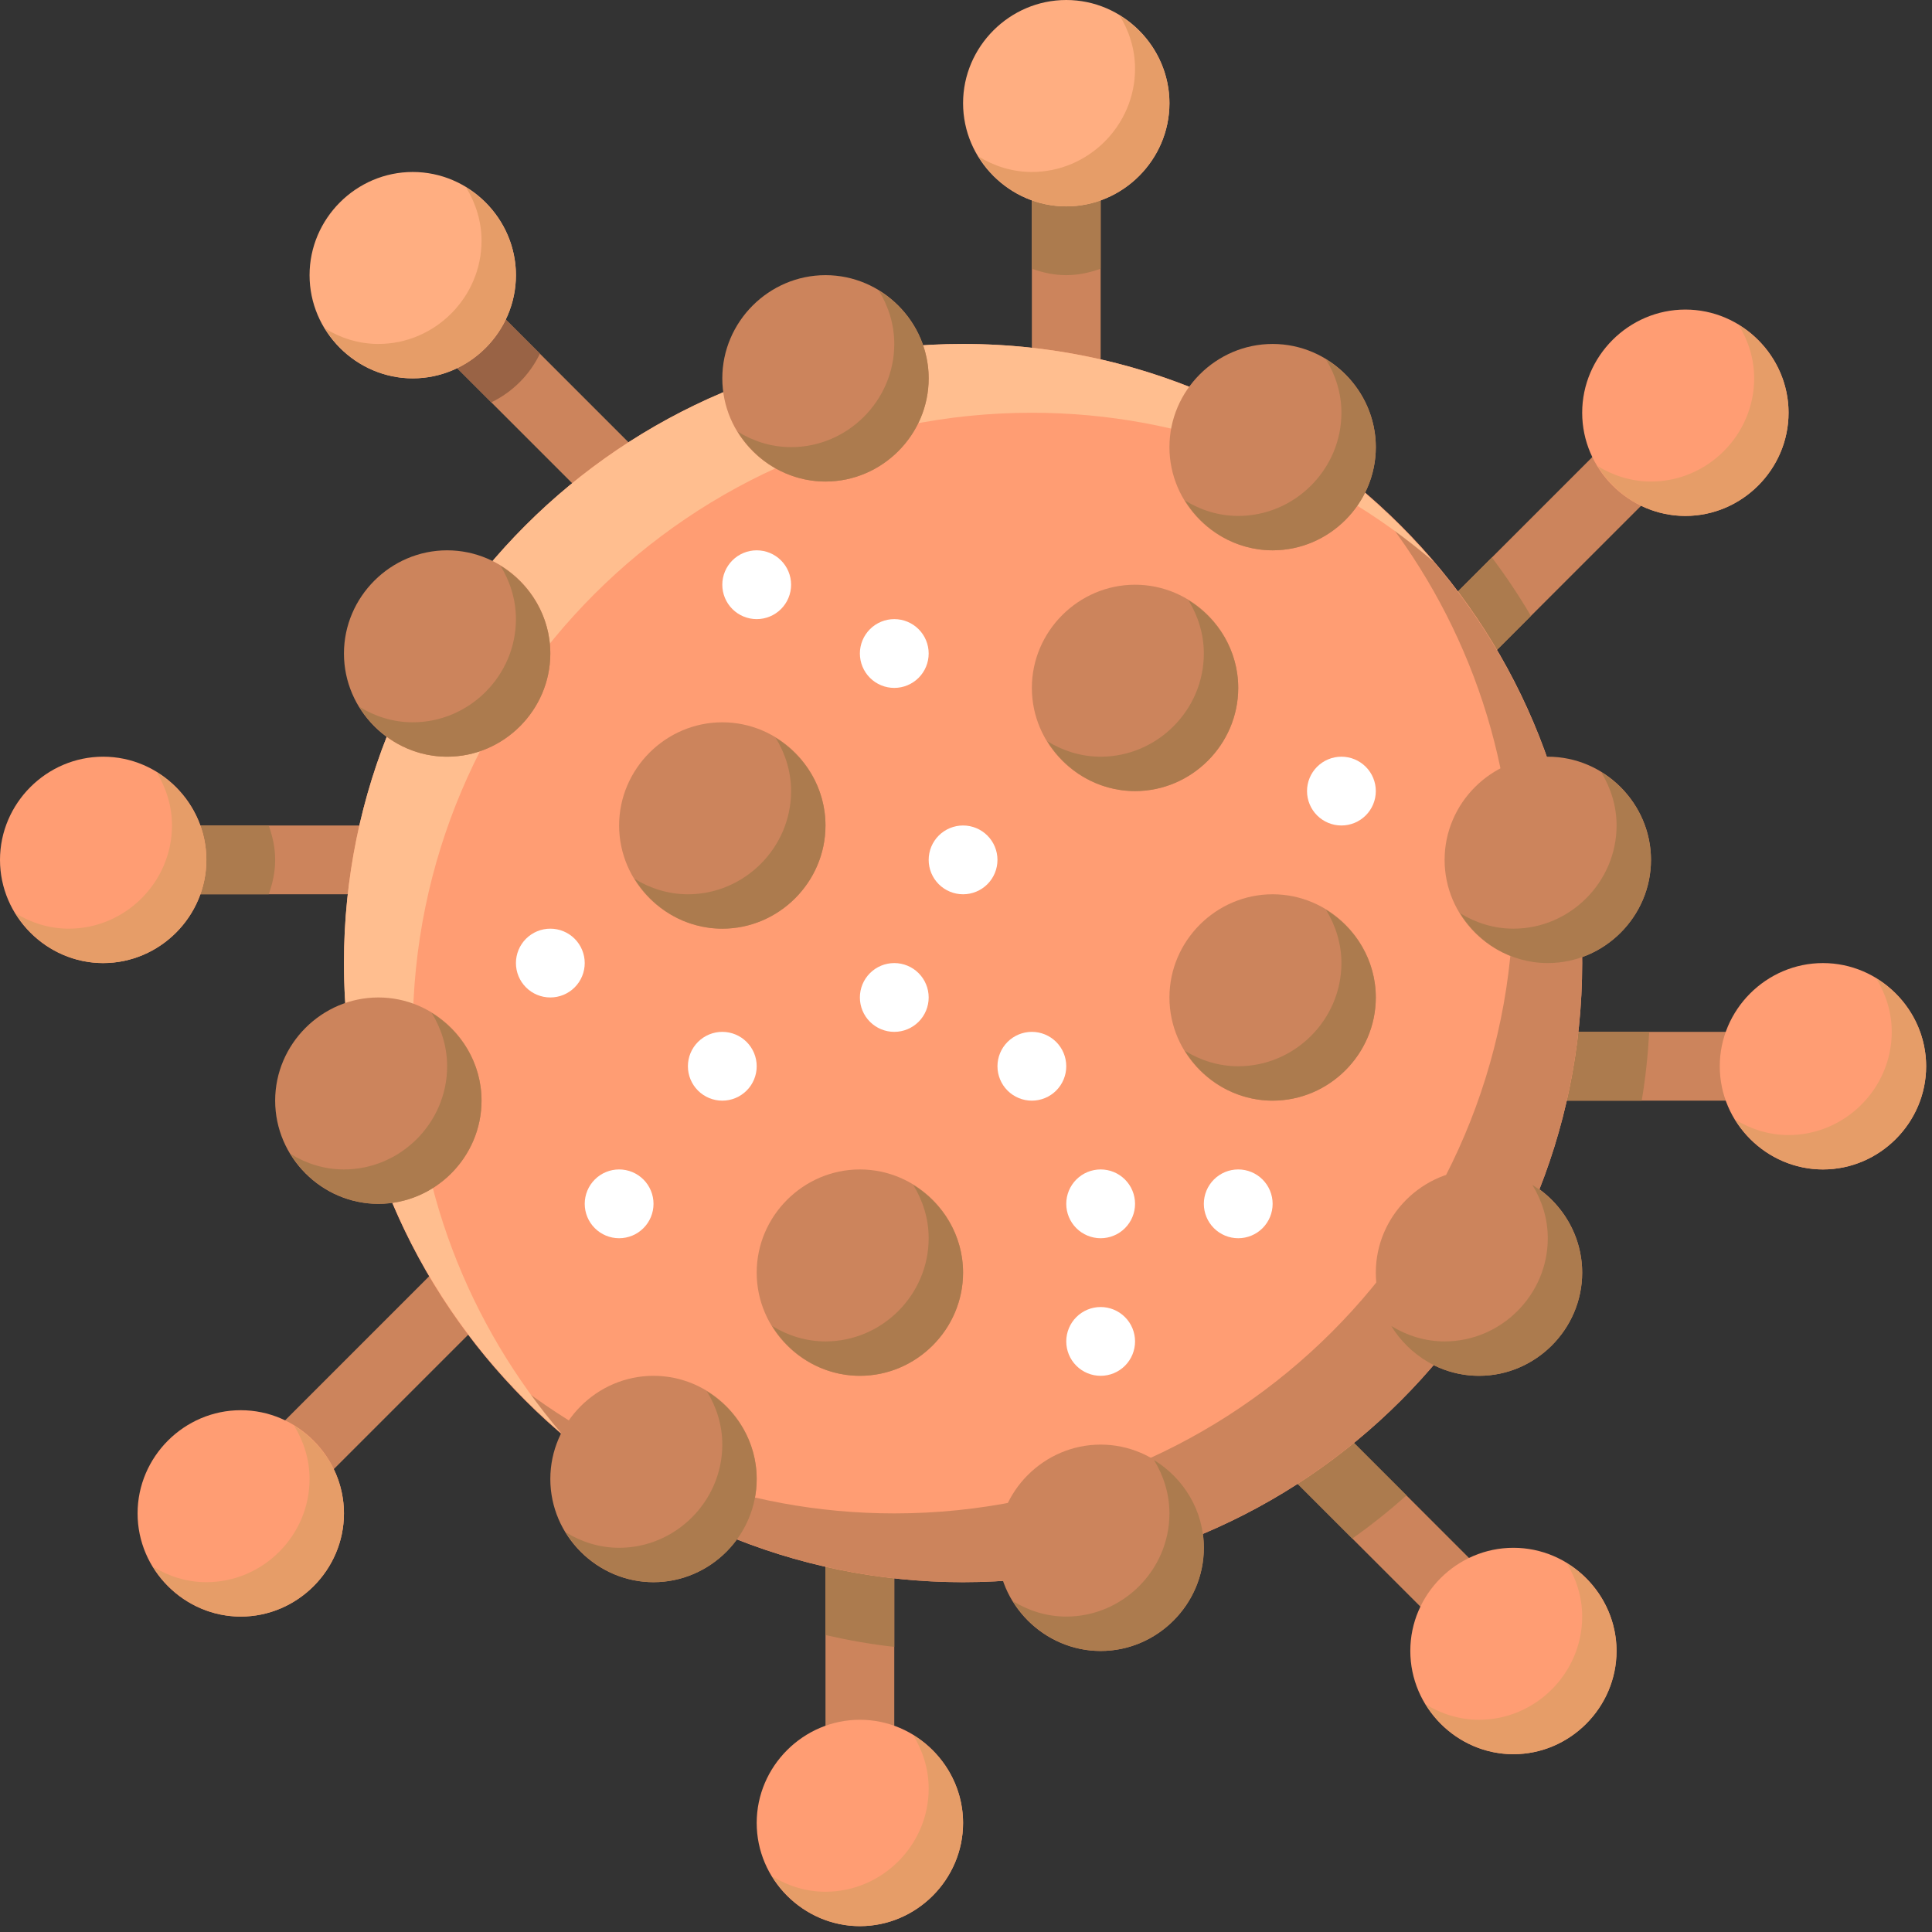<svg width="268" height="268" viewBox="0 0 268 268" fill="none" xmlns="http://www.w3.org/2000/svg">
<rect x="0" y="0" width="268" height="268" fill="#333333" stroke="none"/>
<g id="1">
<path id="path2710" d="M225.636 58.645L197.009 87.272L200.39 90.653L203.772 94.034L232.399 65.407L229.018 62.026L225.636 58.645Z" fill="#CC845C"/>
<path id="path3232" d="M206.951 77.327L197.008 87.27L200.39 90.653L203.773 94.036L212.365 85.444C210.71 82.63 208.905 79.924 206.951 77.327Z" fill="#AC7B4E"/>
<path id="path2674" d="M143.136 23.856H152.679V52.483H143.136V23.856Z" fill="#CC845C"/>
<path id="path3222" d="M143.136 23.856V37.275C144.638 37.818 146.228 38.169 147.907 38.169C149.586 38.169 151.176 37.816 152.678 37.275V23.856H143.136Z" fill="#AC7B4E"/>
<path id="path2722" d="M65.389 39.559L62.026 42.941L58.662 46.322L82.501 70.16L85.882 66.797L89.263 63.433L65.389 39.559Z" fill="#CC845C"/>
<path id="path2706" d="M52.483 114.509V124.051H23.856V114.509H52.483Z" fill="#CC845C"/>
<path id="path3212" d="M23.856 114.509V124.051H37.275C37.817 122.549 38.17 120.959 38.17 119.28C38.17 117.601 37.817 116.011 37.275 114.509H23.856Z" fill="#AC7B4E"/>
<path id="path2712" d="M63.416 173.153L34.789 201.781L38.17 205.162L41.551 208.543L70.178 179.916L66.797 176.535L63.416 173.153Z" fill="#CC845C"/>
<path id="path2696" d="M114.509 214.704H124.051V243.332H114.509L114.509 214.704Z" fill="#CC845C"/>
<path id="path3217" d="M114.509 214.704V226.809C117.632 227.522 120.809 228.09 124.051 228.451V214.705L114.509 214.704Z" fill="#AC7B4E"/>
<path id="path2724" d="M184.687 197.027L181.306 200.391L177.925 203.754L201.798 227.628L205.162 224.246L208.525 220.865L184.687 197.027Z" fill="#CC845C"/>
<path id="path3242" d="M184.688 197.026L181.306 200.39L177.923 203.755L187.586 213.418C190.214 211.573 192.706 209.565 195.107 207.444L184.688 197.026Z" fill="#AC7B4E"/>
<path id="path2703" d="M243.331 143.136V152.679H214.704V143.136H243.331Z" fill="#CC845C"/>
<path id="path3237" d="M214.704 143.136V152.679H227.731C228.259 149.551 228.597 146.367 228.775 143.136H214.704Z" fill="#AC7B4E"/>
<path id="path2968" d="M133.594 47.712C86.219 47.712 47.712 86.219 47.712 133.594C47.712 180.968 86.219 219.475 133.594 219.475C180.968 219.475 219.475 180.968 219.475 133.594C219.475 86.219 180.968 47.712 133.594 47.712Z" fill="#FF9D73"/>
<path id="path3169" d="M133.594 219.475C180.969 219.475 219.476 180.968 219.475 133.593C219.475 107.481 207.736 84.104 189.301 68.343C202.134 83.353 209.933 102.789 209.933 124.051C209.933 171.426 171.426 209.933 124.051 209.933C102.79 209.933 83.354 202.133 68.344 189.301C84.105 207.736 107.481 219.475 133.594 219.475Z" fill="#CC845C"/>
<path id="path3163" d="M133.594 47.712C86.219 47.712 47.712 86.219 47.712 133.594C47.712 159.707 59.451 183.082 77.886 198.844C65.053 183.833 57.254 164.397 57.254 143.136C57.254 95.761 95.761 57.255 143.136 57.255C164.398 57.255 183.833 65.053 198.843 77.886C183.082 59.451 159.706 47.712 133.594 47.712Z" fill="#FFBE8F"/>
<path id="path3022" d="M119.28 162.221C111.431 162.221 104.966 168.686 104.966 176.535C104.966 184.383 111.431 190.848 119.28 190.848C127.129 190.848 133.594 184.383 133.594 176.535C133.593 168.686 127.128 162.221 119.28 162.221Z" fill="#CC845C"/>
<path id="path3047" d="M100.195 100.195C92.347 100.195 85.882 106.66 85.882 114.508C85.882 122.357 92.347 128.822 100.195 128.822C108.044 128.822 114.509 122.357 114.509 114.508C114.509 106.66 108.044 100.195 100.195 100.195Z" fill="#CC845C"/>
<path id="path2980" d="M157.45 81.11C149.601 81.11 143.136 87.576 143.136 95.424C143.136 103.273 149.601 109.737 157.45 109.737C165.298 109.737 171.763 103.273 171.763 95.424C171.763 87.575 165.298 81.11 157.45 81.11Z" fill="#CC845C"/>
<path id="path3084" d="M252.874 133.594C245.025 133.594 238.56 140.058 238.56 147.907C238.56 155.756 245.025 162.221 252.874 162.221C260.722 162.221 267.187 155.756 267.187 147.907C267.187 140.058 260.722 133.594 252.874 133.594Z" fill="#FF9D73"/>
<path id="path3114" d="M14.314 104.966C6.465 104.967 0 111.431 0 119.28C0 127.128 6.465 133.594 14.314 133.594C22.162 133.594 28.627 127.128 28.627 119.28C28.627 111.431 22.162 104.966 14.314 104.966Z" fill="#FF9D73"/>
<path id="path3092" d="M119.28 238.56C111.431 238.56 104.966 245.025 104.966 252.873C104.966 260.722 111.431 267.187 119.28 267.187C127.129 267.187 133.594 260.722 133.594 252.873C133.594 245.025 127.129 238.56 119.28 238.56Z" fill="#FF9D73"/>
<path id="path3124" d="M147.907 0C140.058 0 133.594 6.465 133.594 14.314C133.594 22.163 140.058 28.628 147.907 28.628C155.756 28.628 162.221 22.162 162.221 14.314C162.221 6.465 155.756 0 147.907 0Z" fill="#FFAE81"/>
<path id="path3004" d="M176.534 124.051C168.686 124.051 162.221 130.516 162.221 138.365C162.221 146.214 168.686 152.678 176.534 152.678C184.383 152.678 190.848 146.214 190.848 138.365C190.848 130.516 184.383 124.051 176.534 124.051Z" fill="#CC845C"/>
<path id="path3096" d="M33.398 195.619C25.549 195.619 19.084 202.084 19.085 209.933C19.084 217.782 25.549 224.246 33.398 224.246C41.247 224.246 47.712 217.782 47.712 209.933C47.712 202.084 41.247 195.619 33.398 195.619Z" fill="#FF9D73"/>
<path id="path3131" d="M65.39 39.558L62.026 42.941L58.662 46.324L68.148 55.81C71.093 54.391 73.476 52.008 74.895 49.064L65.39 39.558Z" fill="#996345"/>
<path id="path3120" d="M57.255 23.856C49.406 23.856 42.941 30.321 42.941 38.169C42.941 46.018 49.406 52.483 57.255 52.483C65.103 52.483 71.568 46.018 71.568 38.169C71.568 30.32 65.103 23.856 57.255 23.856Z" fill="#FFAE81"/>
<path id="path3088" d="M209.933 214.704C202.084 214.704 195.633 221.155 195.633 229.004C195.633 236.852 202.084 243.338 209.933 243.338C217.782 243.338 224.232 236.852 224.232 229.004C224.232 221.155 217.782 214.704 209.933 214.704Z" fill="#FF9D73"/>
<path id="path3071" d="M176.534 47.712C168.686 47.712 162.221 54.177 162.221 62.026C162.221 69.874 168.686 76.339 176.534 76.339C184.383 76.339 190.848 69.874 190.848 62.026C190.848 54.177 184.383 47.712 176.534 47.712Z" fill="#CC845C"/>
<path id="path3016" d="M90.653 190.848C82.804 190.848 76.339 197.313 76.339 205.162C76.339 213.01 82.804 219.475 90.653 219.475C98.501 219.475 104.966 213.01 104.966 205.162C104.966 197.313 98.501 190.848 90.653 190.848Z" fill="#CC845C"/>
<path id="path3012" d="M152.679 200.39C144.83 200.39 138.365 206.855 138.365 214.704C138.365 222.552 144.83 229.017 152.679 229.017C160.527 229.017 166.992 222.552 166.992 214.704C166.992 206.855 160.527 200.39 152.679 200.39Z" fill="#CC845C"/>
<path id="path3008" d="M205.161 162.221C197.313 162.221 190.848 168.686 190.848 176.535C190.848 184.383 197.313 190.848 205.161 190.848C213.01 190.848 219.475 184.383 219.475 176.535C219.475 168.686 213.01 162.221 205.161 162.221Z" fill="#CC845C"/>
<path id="path2990" d="M214.704 104.966C206.855 104.967 200.39 111.431 200.39 119.28C200.39 127.128 206.855 133.594 214.704 133.594C222.553 133.594 229.018 127.129 229.018 119.28C229.018 111.431 222.553 104.966 214.704 104.966Z" fill="#CC845C"/>
<path id="path3067" d="M114.509 38.17C106.66 38.17 100.195 44.635 100.195 52.483C100.195 60.332 106.66 66.797 114.509 66.797C122.357 66.797 128.822 60.332 128.822 52.483C128.822 44.635 122.357 38.169 114.509 38.17Z" fill="#CC845C"/>
<path id="path3055" d="M62.026 76.339C54.177 76.339 47.712 82.804 47.712 90.653C47.712 98.502 54.177 104.967 62.026 104.967C69.874 104.967 76.339 98.501 76.339 90.653C76.339 82.804 69.874 76.339 62.026 76.339Z" fill="#CC845C"/>
<path id="path3030" d="M52.483 138.365C44.635 138.365 38.169 144.829 38.17 152.678C38.17 160.527 44.635 166.992 52.483 166.992C60.332 166.992 66.797 160.527 66.797 152.678C66.797 144.83 60.332 138.365 52.483 138.365Z" fill="#CC845C"/>
<path id="path3077" d="M233.789 42.941C225.94 42.941 219.475 49.406 219.475 57.255C219.475 65.103 225.94 71.568 233.789 71.568C241.637 71.568 248.102 65.103 248.102 57.255C248.102 49.406 241.637 42.941 233.789 42.941Z" fill="#FF9D73"/>
<path id="path2827" d="M104.966 147.907C104.966 149.173 104.464 150.387 103.569 151.281C102.674 152.176 101.461 152.679 100.195 152.679C99.569 152.679 98.948 152.555 98.369 152.315C97.79 152.076 97.264 151.724 96.821 151.281C96.378 150.838 96.027 150.312 95.787 149.733C95.547 149.154 95.424 148.534 95.424 147.907C95.424 147.281 95.547 146.66 95.787 146.081C96.027 145.502 96.378 144.977 96.821 144.534C97.264 144.091 97.79 143.739 98.369 143.499C98.948 143.259 99.569 143.136 100.195 143.136C101.461 143.136 102.674 143.639 103.569 144.534C104.464 145.429 104.966 146.642 104.966 147.907Z" fill="white"/>
<path id="path2829" d="M90.653 166.991C90.653 167.618 90.53 168.239 90.29 168.817C90.05 169.396 89.699 169.922 89.255 170.366C88.812 170.809 88.287 171.16 87.708 171.4C87.129 171.639 86.508 171.763 85.882 171.763C84.616 171.763 83.403 171.26 82.508 170.366C81.613 169.471 81.111 168.257 81.111 166.991C81.111 166.365 81.234 165.745 81.474 165.166C81.713 164.587 82.065 164.061 82.508 163.618C82.951 163.175 83.477 162.823 84.056 162.583C84.635 162.344 85.255 162.22 85.882 162.22C86.508 162.22 87.129 162.344 87.708 162.583C88.287 162.823 88.812 163.175 89.256 163.618C89.699 164.061 90.05 164.587 90.29 165.166C90.53 165.745 90.653 166.365 90.653 166.991Z" fill="white"/>
<path id="path2831" d="M157.45 186.077C157.45 186.704 157.326 187.324 157.086 187.903C156.847 188.482 156.495 189.008 156.052 189.451C155.609 189.894 155.083 190.245 154.504 190.485C153.925 190.725 153.305 190.848 152.678 190.848C151.413 190.848 150.199 190.346 149.305 189.451C148.41 188.556 147.907 187.342 147.907 186.077C147.907 185.45 148.031 184.83 148.27 184.251C148.51 183.672 148.862 183.147 149.305 182.703C149.748 182.26 150.274 181.909 150.852 181.669C151.431 181.429 152.052 181.306 152.678 181.306C153.305 181.306 153.925 181.429 154.504 181.669C155.083 181.909 155.609 182.26 156.052 182.703C156.495 183.146 156.847 183.672 157.087 184.251C157.326 184.83 157.45 185.45 157.45 186.077Z" fill="white"/>
<path id="path2833" d="M128.822 90.652C128.822 91.918 128.32 93.132 127.425 94.026C126.53 94.921 125.317 95.424 124.051 95.424C122.786 95.424 121.572 94.921 120.677 94.026C119.783 93.132 119.28 91.918 119.28 90.652C119.28 89.387 119.783 88.174 120.677 87.279C121.572 86.384 122.786 85.882 124.051 85.882C125.317 85.882 126.53 86.384 127.425 87.279C128.32 88.174 128.822 89.387 128.822 90.652Z" fill="white"/>
<path id="path2839" d="M128.822 138.364C128.822 139.63 128.32 140.844 127.425 141.738C126.53 142.633 125.317 143.136 124.051 143.136C123.425 143.136 122.804 143.012 122.225 142.772C121.647 142.533 121.121 142.181 120.678 141.738C120.234 141.295 119.883 140.769 119.643 140.19C119.403 139.611 119.28 138.991 119.28 138.364C119.28 137.738 119.403 137.117 119.643 136.538C119.883 135.96 120.234 135.434 120.678 134.991C121.121 134.548 121.647 134.196 122.225 133.956C122.804 133.717 123.425 133.594 124.051 133.594C125.317 133.594 126.53 134.096 127.425 134.991C128.32 135.886 128.822 137.099 128.822 138.364Z" fill="white"/>
<path id="path2841" d="M138.365 119.28C138.365 120.545 137.862 121.759 136.967 122.654C136.073 123.548 134.859 124.051 133.594 124.051C132.967 124.051 132.347 123.928 131.768 123.688C131.189 123.448 130.663 123.097 130.22 122.654C129.777 122.21 129.425 121.685 129.185 121.106C128.946 120.527 128.822 119.907 128.822 119.28C128.822 118.653 128.946 118.033 129.185 117.454C129.425 116.875 129.777 116.349 130.22 115.906C130.663 115.463 131.189 115.112 131.768 114.872C132.347 114.632 132.967 114.509 133.594 114.509C134.859 114.509 136.073 115.011 136.967 115.906C137.862 116.801 138.365 118.015 138.365 119.28Z" fill="white"/>
<path id="path2846" d="M109.738 81.111C109.738 82.376 109.235 83.589 108.34 84.484C107.445 85.379 106.232 85.882 104.966 85.882C104.34 85.882 103.719 85.758 103.141 85.519C102.562 85.279 102.036 84.927 101.593 84.484C101.15 84.041 100.798 83.515 100.558 82.936C100.319 82.358 100.195 81.737 100.195 81.111C100.195 80.484 100.319 79.863 100.558 79.284C100.798 78.706 101.15 78.18 101.593 77.737C102.036 77.293 102.562 76.942 103.141 76.702C103.719 76.463 104.34 76.339 104.966 76.339C106.232 76.339 107.445 76.842 108.34 77.737C109.235 78.631 109.738 79.845 109.738 81.111Z" fill="white"/>
<path id="path2849" d="M147.907 147.907C147.907 148.534 147.784 149.154 147.544 149.733C147.304 150.312 146.953 150.838 146.51 151.281C146.067 151.724 145.541 152.076 144.962 152.315C144.383 152.555 143.763 152.679 143.136 152.679C141.871 152.679 140.657 152.176 139.762 151.281C138.868 150.387 138.365 149.173 138.365 147.907C138.365 147.281 138.488 146.66 138.728 146.081C138.968 145.502 139.319 144.976 139.762 144.533C140.205 144.09 140.731 143.739 141.31 143.499C141.889 143.259 142.51 143.136 143.136 143.136C143.763 143.136 144.383 143.259 144.962 143.499C145.541 143.739 146.067 144.09 146.51 144.533C146.953 144.976 147.304 145.502 147.544 146.081C147.784 146.66 147.907 147.281 147.907 147.907Z" fill="white"/>
<path id="path2889" d="M157.45 166.991C157.45 167.618 157.326 168.239 157.086 168.817C156.847 169.396 156.495 169.922 156.052 170.366C155.609 170.809 155.083 171.16 154.504 171.4C153.925 171.639 153.305 171.763 152.678 171.763C151.413 171.763 150.199 171.26 149.305 170.366C148.41 169.471 147.907 168.257 147.907 166.991C147.907 166.365 148.031 165.745 148.27 165.166C148.51 164.587 148.862 164.061 149.305 163.618C149.748 163.175 150.274 162.823 150.852 162.583C151.431 162.344 152.052 162.22 152.678 162.22C153.305 162.22 153.925 162.344 154.504 162.583C155.083 162.823 155.609 163.175 156.052 163.618C156.495 164.061 156.847 164.587 157.087 165.166C157.326 165.745 157.45 166.365 157.45 166.991Z" fill="white"/>
<path id="path2891" d="M176.534 166.991C176.534 167.618 176.411 168.239 176.171 168.817C175.931 169.396 175.58 169.922 175.137 170.366C174.694 170.809 174.168 171.16 173.589 171.4C173.01 171.639 172.39 171.763 171.763 171.763C170.498 171.763 169.284 171.26 168.389 170.366C167.495 169.471 166.992 168.257 166.992 166.991C166.992 166.365 167.115 165.745 167.355 165.166C167.595 164.587 167.946 164.061 168.389 163.618C168.832 163.175 169.358 162.823 169.937 162.583C170.516 162.344 171.137 162.22 171.763 162.22C172.39 162.22 173.01 162.344 173.589 162.583C174.168 162.823 174.694 163.175 175.137 163.618C175.58 164.061 175.931 164.587 176.171 165.166C176.411 165.745 176.534 166.365 176.534 166.991Z" fill="white"/>
<path id="path2893" d="M190.848 109.737C190.848 110.364 190.725 110.984 190.485 111.563C190.245 112.142 189.894 112.668 189.451 113.111C189.008 113.554 188.482 113.905 187.903 114.145C187.324 114.385 186.703 114.508 186.077 114.508C184.811 114.508 183.598 114.006 182.703 113.111C181.808 112.216 181.306 111.002 181.306 109.737C181.306 109.111 181.429 108.491 181.669 107.912C181.909 107.333 182.26 106.807 182.703 106.364C183.146 105.921 183.672 105.569 184.251 105.329C184.83 105.089 185.45 104.966 186.077 104.966C186.703 104.966 187.324 105.089 187.903 105.329C188.482 105.569 189.008 105.921 189.451 106.364C189.894 106.807 190.245 107.332 190.485 107.911C190.725 108.49 190.848 109.111 190.848 109.737Z" fill="white"/>
<path id="path2896" d="M81.111 133.594C81.111 134.22 80.987 134.84 80.747 135.419C80.508 135.998 80.156 136.524 79.713 136.967C79.27 137.41 78.744 137.761 78.165 138.001C77.586 138.241 76.966 138.364 76.339 138.364C75.074 138.364 73.86 137.862 72.966 136.967C72.071 136.072 71.568 134.859 71.568 133.594C71.568 132.967 71.692 132.347 71.931 131.768C72.171 131.189 72.522 130.663 72.966 130.22C73.409 129.777 73.934 129.425 74.513 129.185C75.092 128.945 75.713 128.822 76.339 128.822C76.966 128.822 77.586 128.945 78.165 129.185C78.744 129.425 79.27 129.777 79.713 130.22C80.156 130.663 80.508 131.189 80.747 131.768C80.987 132.347 81.111 132.967 81.111 133.594Z" fill="white"/>
<path id="path3133" d="M57.254 52.483C65.103 52.483 71.568 46.018 71.568 38.17C71.568 33.031 68.77 28.526 64.653 25.999C65.986 28.17 66.797 30.689 66.797 33.399C66.797 41.248 60.332 47.712 52.483 47.712C49.773 47.712 47.255 46.901 45.084 45.569C47.61 49.686 52.115 52.483 57.254 52.483Z" fill="#E69D68"/>
<path id="path3146" d="M147.907 28.628C155.756 28.628 162.221 22.162 162.221 14.314C162.221 9.175 159.423 4.67 155.306 2.143C156.639 4.314 157.45 6.833 157.45 9.542C157.45 17.391 150.985 23.856 143.136 23.856C140.426 23.856 137.908 23.044 135.737 21.713C138.263 25.829 142.768 28.628 147.907 28.628Z" fill="#E69D68"/>
<path id="path3148" d="M14.314 133.594C22.162 133.594 28.627 127.129 28.627 119.28C28.627 114.141 25.829 109.636 21.713 107.11C23.046 109.281 23.856 111.799 23.856 114.509C23.856 122.357 17.391 128.823 9.543 128.823C6.833 128.823 4.314 128.011 2.144 126.679C4.67 130.796 9.175 133.594 14.314 133.594Z" fill="#E69D68"/>
<path id="path3150" d="M33.398 224.246C41.247 224.246 47.712 217.781 47.712 209.933C47.712 204.794 44.914 200.288 40.798 197.762C42.13 199.933 42.941 202.452 42.941 205.162C42.941 213.01 36.476 219.475 28.627 219.475C25.918 219.475 23.399 218.664 21.228 217.332C23.755 221.448 28.259 224.246 33.398 224.246Z" fill="#E69D68"/>
<path id="path3152" d="M119.28 267.188C127.129 267.188 133.594 260.722 133.594 252.874C133.594 247.735 130.796 243.23 126.679 240.703C128.012 242.874 128.823 245.393 128.823 248.103C128.823 255.952 122.358 262.416 114.509 262.416C111.799 262.416 109.281 261.605 107.11 260.273C109.636 264.39 114.141 267.188 119.28 267.188Z" fill="#E69D68"/>
<path id="path3154" d="M209.933 243.332C217.781 243.332 224.246 236.866 224.246 229.018C224.246 223.879 221.449 219.374 217.332 216.847C218.665 219.018 219.475 221.537 219.475 224.246C219.475 232.095 213.01 238.56 205.162 238.56C202.452 238.56 199.933 237.749 197.763 236.417C200.289 240.533 204.794 243.332 209.933 243.332Z" fill="#E69D68"/>
<path id="path3156" d="M252.874 162.221C260.722 162.221 267.187 155.756 267.187 147.907C267.187 142.768 264.389 138.263 260.273 135.737C261.606 137.908 262.416 140.426 262.416 143.136C262.416 150.985 255.951 157.45 248.103 157.45C245.393 157.45 242.874 156.638 240.704 155.306C243.23 159.423 247.735 162.221 252.874 162.221Z" fill="#E69D68"/>
<path id="path3158" d="M233.789 71.568C241.637 71.568 248.102 65.103 248.102 57.254C248.102 52.115 245.304 47.611 241.188 45.084C242.521 47.255 243.331 49.773 243.331 52.483C243.331 60.332 236.866 66.797 229.018 66.797C226.308 66.797 223.789 65.985 221.619 64.653C224.145 68.77 228.65 71.568 233.789 71.568Z" fill="#E69D68"/>
<path id="path3172" d="M62.026 104.967C69.874 104.967 76.339 98.501 76.339 90.653C76.339 85.514 73.541 81.009 69.425 78.483C70.757 80.653 71.568 83.172 71.568 85.882C71.568 93.73 65.103 100.195 57.254 100.195C54.544 100.195 52.026 99.384 49.855 98.052C52.382 102.168 56.887 104.967 62.026 104.967Z" fill="#AC7B4E"/>
<path id="path3178" d="M100.195 128.823C108.044 128.823 114.509 122.357 114.509 114.509C114.509 109.37 111.711 104.865 107.594 102.339C108.927 104.509 109.738 107.028 109.738 109.738C109.738 117.586 103.273 124.051 95.424 124.051C92.714 124.051 90.196 123.24 88.025 121.908C90.551 126.025 95.056 128.823 100.195 128.823Z" fill="#AC7B4E"/>
<path id="path3183" d="M52.483 166.992C60.332 166.992 66.797 160.527 66.797 152.679C66.797 147.539 63.999 143.035 59.882 140.508C61.215 142.679 62.025 145.198 62.025 147.907C62.025 155.756 55.56 162.221 47.712 162.221C45.002 162.221 42.483 161.409 40.313 160.078C42.839 164.194 47.344 166.992 52.483 166.992Z" fill="#AC7B4E"/>
<path id="path3187" d="M119.28 190.848C127.129 190.848 133.594 184.382 133.594 176.534C133.594 171.395 130.796 166.89 126.679 164.364C128.012 166.535 128.822 169.054 128.822 171.763C128.822 179.612 122.357 186.076 114.509 186.076C111.799 186.076 109.28 185.265 107.11 183.933C109.636 188.05 114.141 190.848 119.28 190.848Z" fill="#AC7B4E"/>
<path id="path3191" d="M90.653 219.475C98.501 219.475 104.966 213.01 104.966 205.162C104.966 200.023 102.169 195.517 98.052 192.991C99.385 195.162 100.195 197.681 100.195 200.39C100.195 208.239 93.73 214.704 85.882 214.704C83.172 214.704 80.653 213.892 78.482 212.561C81.009 216.677 85.514 219.475 90.653 219.475Z" fill="#AC7B4E"/>
<path id="path3195" d="M152.678 229.017C160.527 229.017 166.992 222.552 166.992 214.704C166.992 209.565 164.194 205.06 160.078 202.533C161.41 204.704 162.221 207.223 162.221 209.933C162.221 217.781 155.756 224.246 147.907 224.246C145.197 224.246 142.679 223.435 140.508 222.103C143.034 226.22 147.539 229.017 152.678 229.017Z" fill="#AC7B4E"/>
<path id="path3197" d="M205.162 190.848C213.01 190.848 219.475 184.382 219.475 176.534C219.475 171.395 216.677 166.89 212.561 164.364C213.893 166.535 214.704 169.054 214.704 171.763C214.704 179.612 208.239 186.076 200.39 186.076C197.68 186.076 195.162 185.265 192.991 183.933C195.517 188.05 200.023 190.848 205.162 190.848Z" fill="#AC7B4E"/>
<path id="path3199" d="M214.704 133.594C222.553 133.594 229.018 127.129 229.018 119.28C229.018 114.141 226.22 109.636 222.103 107.11C223.436 109.281 224.246 111.799 224.246 114.509C224.246 122.357 217.781 128.823 209.933 128.823C207.223 128.823 204.704 128.011 202.534 126.679C205.06 130.796 209.565 133.594 214.704 133.594Z" fill="#AC7B4E"/>
<path id="path3201" d="M176.534 152.678C184.383 152.678 190.848 146.213 190.848 138.365C190.848 133.226 188.05 128.72 183.933 126.194C185.266 128.365 186.077 130.884 186.077 133.594C186.077 141.442 179.612 147.907 171.763 147.907C169.053 147.907 166.535 147.096 164.364 145.764C166.89 149.88 171.395 152.678 176.534 152.678Z" fill="#AC7B4E"/>
<path id="path3203" d="M157.45 109.737C165.298 109.737 171.763 103.273 171.763 95.424C171.763 90.285 168.965 85.78 164.849 83.254C166.181 85.425 166.992 87.943 166.992 90.653C166.992 98.501 160.527 104.967 152.678 104.967C149.969 104.967 147.45 104.155 145.279 102.823C147.806 106.94 152.311 109.737 157.45 109.737Z" fill="#AC7B4E"/>
<path id="path3205" d="M176.534 76.339C184.383 76.339 190.848 69.874 190.848 62.026C190.848 56.887 188.05 52.381 183.933 49.855C185.266 52.026 186.077 54.545 186.077 57.254C186.077 65.103 179.612 71.568 171.763 71.568C169.053 71.568 166.535 70.756 164.364 69.425C166.89 73.541 171.395 76.339 176.534 76.339Z" fill="#AC7B4E"/>
<path id="path3207" d="M114.509 66.797C122.357 66.797 128.822 60.332 128.822 52.483C128.822 47.344 126.025 42.839 121.908 40.313C123.24 42.484 124.051 45.002 124.051 47.712C124.051 55.56 117.586 62.026 109.737 62.026C107.028 62.026 104.509 61.214 102.338 59.882C104.865 63.999 109.37 66.797 114.509 66.797Z" fill="#AC7B4E"/>
</g>
</svg>

